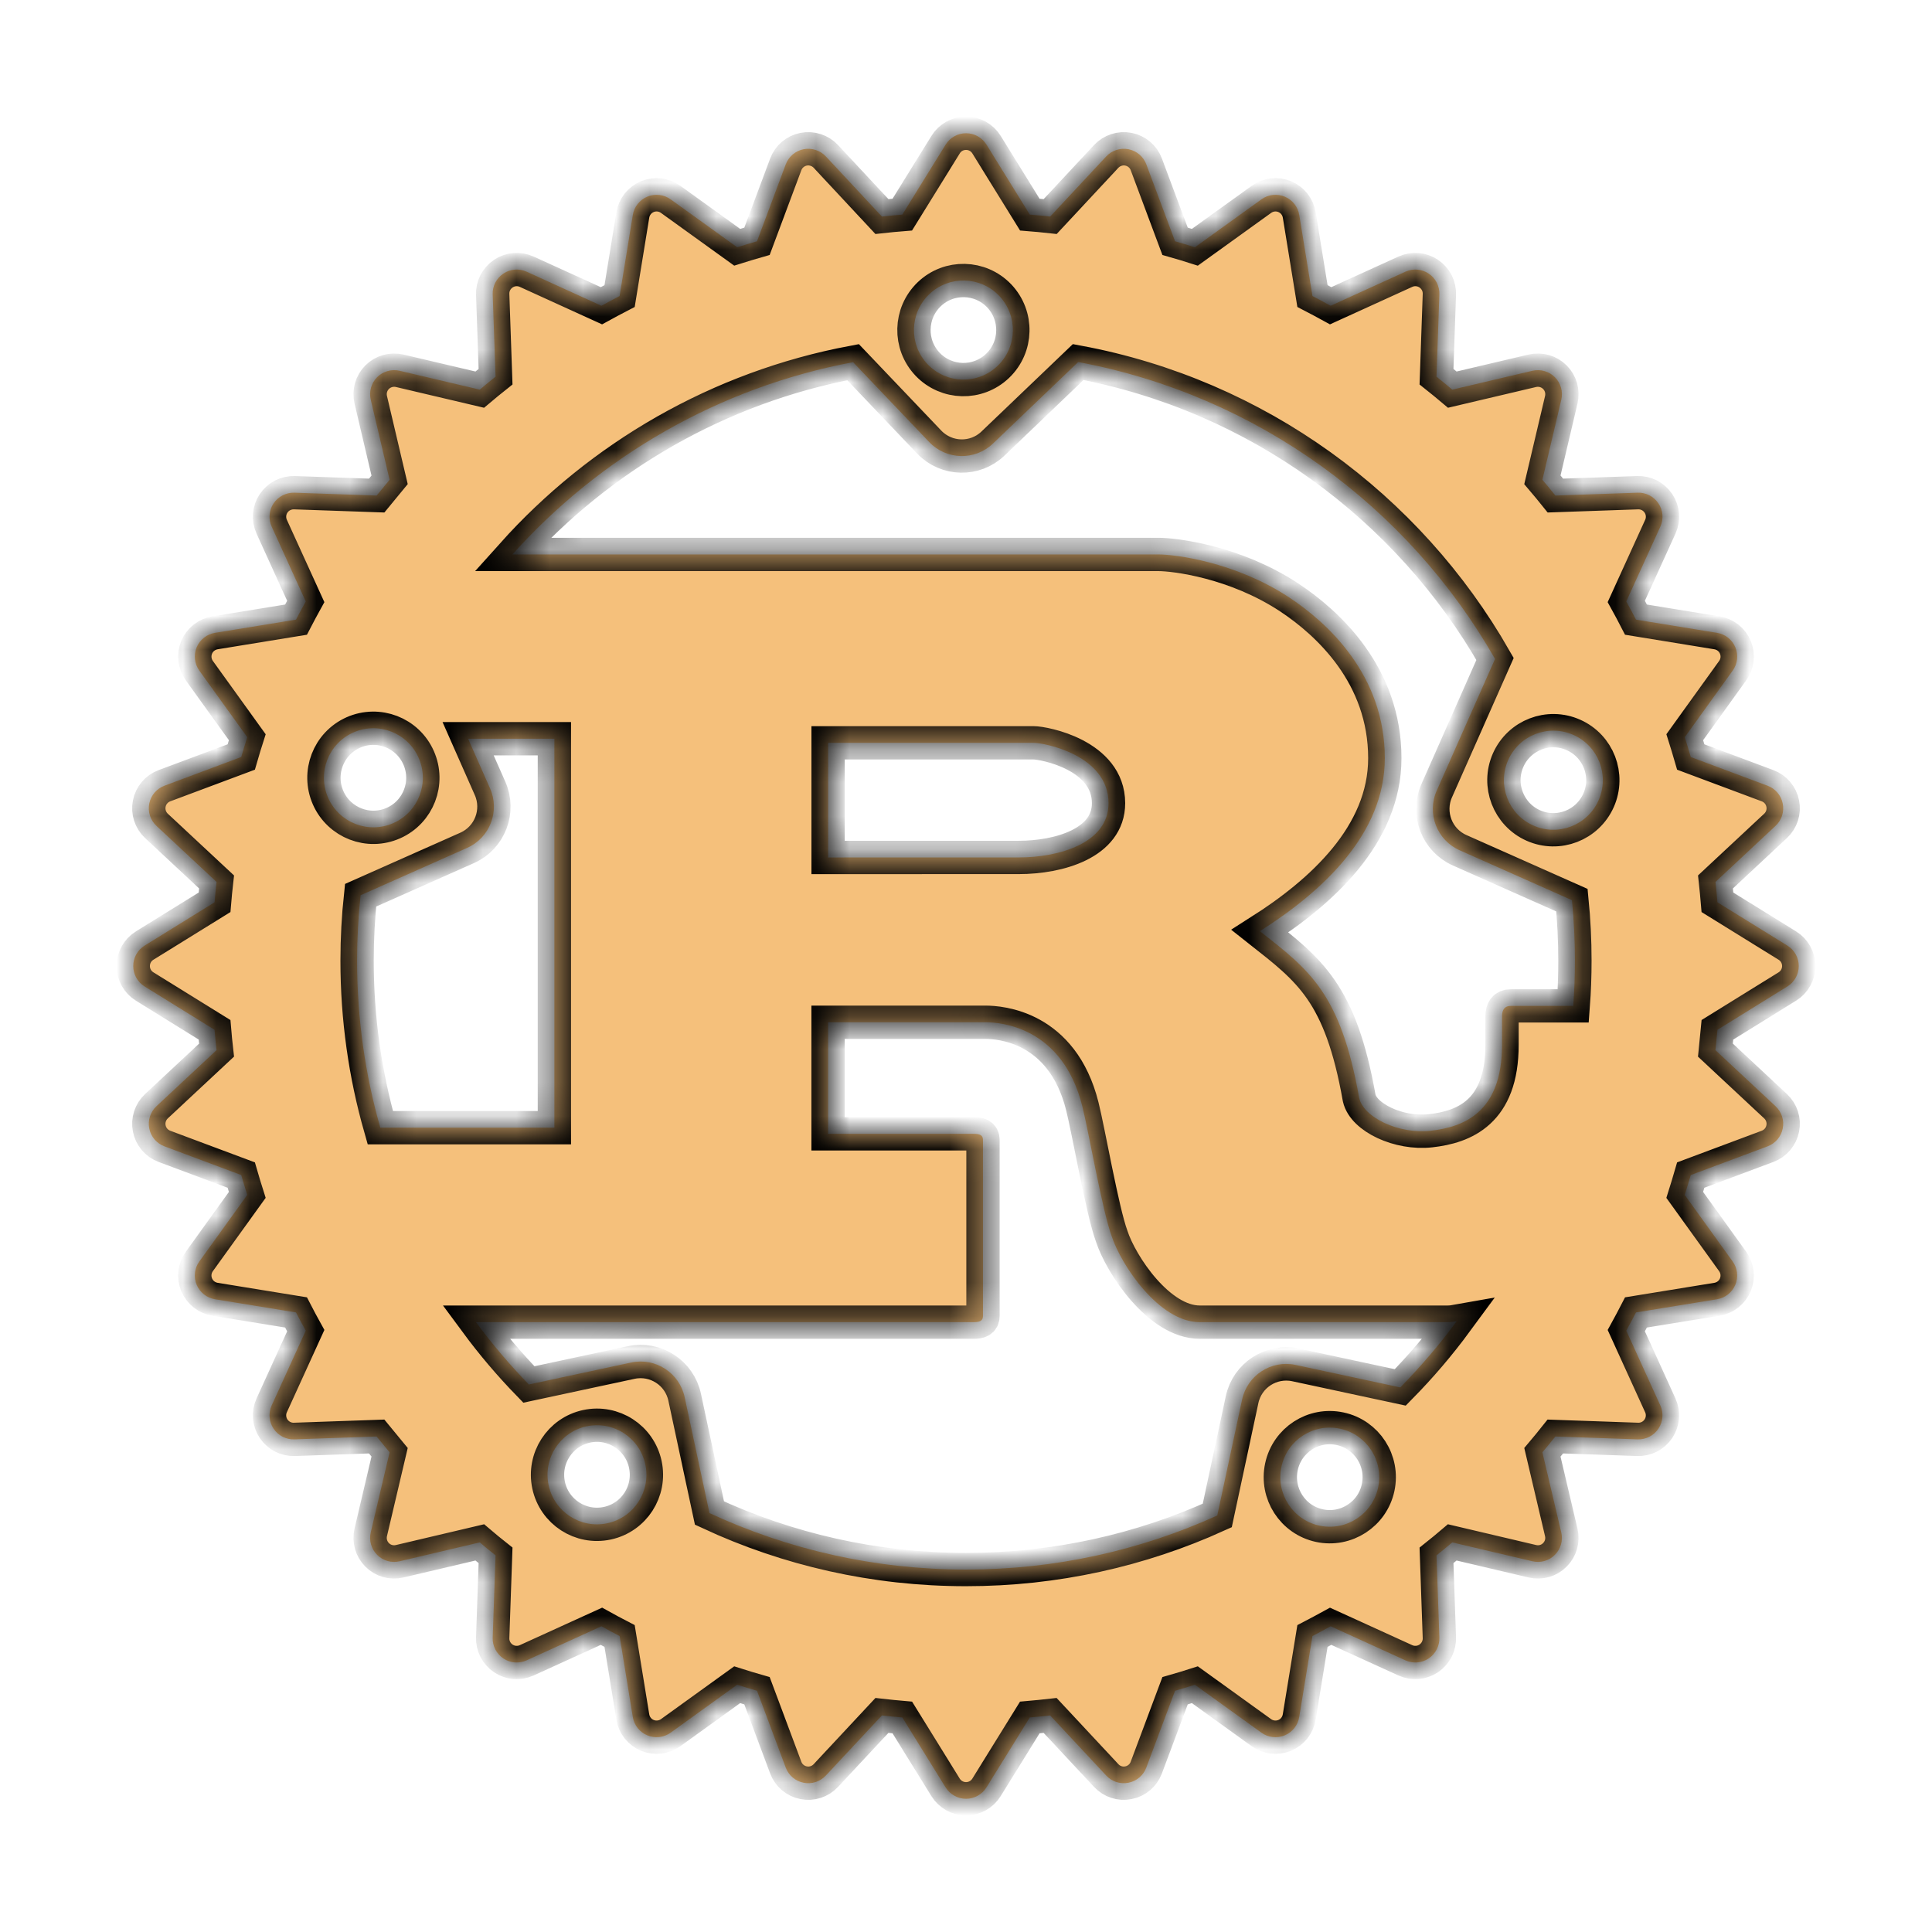 <svg width="58" height="58" viewBox="0 0 58 58" fill="none" xmlns="http://www.w3.org/2000/svg">
<g filter="url(#filter0_d_2118_6723)">
<mask id="path-1-inside-1_2118_6723" fill="white">
<path d="M53.658 24.387L51.559 23.088C51.542 22.883 51.522 22.679 51.5 22.476L53.303 20.794C53.487 20.623 53.569 20.369 53.519 20.124C53.471 19.878 53.299 19.676 53.064 19.588L50.758 18.726C50.7 18.526 50.64 18.328 50.578 18.131L52.016 16.133C52.163 15.93 52.193 15.666 52.097 15.434C52.002 15.203 51.793 15.038 51.546 14.998L49.114 14.602C49.02 14.418 48.921 14.236 48.822 14.056L49.844 11.813C49.949 11.585 49.927 11.319 49.788 11.112C49.648 10.903 49.413 10.782 49.162 10.791L46.694 10.877C46.566 10.718 46.436 10.559 46.304 10.404L46.871 8C46.928 7.756 46.856 7.501 46.678 7.323C46.502 7.147 46.246 7.074 46.002 7.131L43.599 7.697C43.443 7.566 43.285 7.435 43.125 7.308L43.211 4.84C43.221 4.59 43.099 4.353 42.891 4.214C42.682 4.074 42.418 4.053 42.19 4.157L39.947 5.179C39.766 5.08 39.585 4.982 39.401 4.887L39.005 2.455C38.965 2.208 38.8 1.999 38.568 1.903C38.337 1.807 38.073 1.838 37.87 1.984L35.871 3.423C35.674 3.36 35.476 3.3 35.276 3.243L34.414 0.936C34.327 0.701 34.124 0.529 33.878 0.48C33.632 0.432 33.38 0.514 33.209 0.696L31.527 2.501C31.324 2.479 31.119 2.458 30.915 2.442L29.616 0.342C29.484 0.129 29.252 0 29.001 0C28.751 0 28.518 0.129 28.388 0.342L27.088 2.442C26.884 2.458 26.679 2.479 26.476 2.501L24.793 0.696C24.623 0.514 24.369 0.432 24.124 0.48C23.878 0.529 23.676 0.701 23.588 0.936L22.726 3.243C22.526 3.3 22.329 3.361 22.131 3.423L20.133 1.984C19.93 1.838 19.665 1.807 19.434 1.903C19.203 1.999 19.037 2.208 18.997 2.455L18.601 4.887C18.417 4.982 18.236 5.08 18.055 5.179L15.812 4.157C15.584 4.053 15.319 4.074 15.111 4.214C14.903 4.353 14.781 4.59 14.791 4.84L14.877 7.308C14.717 7.435 14.559 7.566 14.403 7.697L11.999 7.131C11.755 7.074 11.499 7.147 11.322 7.323C11.145 7.501 11.073 7.756 11.13 8L11.696 10.404C11.565 10.56 11.435 10.718 11.307 10.877L8.839 10.791C8.59 10.784 8.352 10.903 8.213 11.112C8.074 11.319 8.053 11.585 8.157 11.813L9.179 14.056C9.08 14.236 8.981 14.418 8.886 14.602L6.455 14.998C6.208 15.038 5.999 15.203 5.903 15.434C5.808 15.666 5.839 15.93 5.984 16.133L7.423 18.131C7.36 18.328 7.3 18.526 7.242 18.726L4.936 19.588C4.702 19.676 4.529 19.878 4.481 20.124C4.432 20.37 4.514 20.623 4.697 20.794L6.501 22.476C6.478 22.679 6.458 22.884 6.441 23.088L4.342 24.387C4.129 24.518 4 24.751 4 25.001C4 25.252 4.129 25.484 4.342 25.615L6.441 26.915C6.458 27.119 6.478 27.323 6.501 27.526L4.697 29.209C4.514 29.38 4.432 29.633 4.481 29.878C4.529 30.124 4.702 30.326 4.936 30.414L7.242 31.276C7.3 31.476 7.36 31.674 7.423 31.872L5.984 33.87C5.838 34.073 5.807 34.337 5.903 34.568C5.999 34.8 6.208 34.965 6.455 35.005L8.886 35.4C8.981 35.585 9.079 35.766 9.179 35.947L8.157 38.189C8.052 38.417 8.074 38.682 8.213 38.891C8.353 39.099 8.59 39.221 8.839 39.211L11.306 39.125C11.435 39.285 11.564 39.442 11.696 39.599L11.13 42.003C11.073 42.247 11.145 42.501 11.322 42.678C11.499 42.857 11.755 42.928 11.999 42.87L14.403 42.304C14.559 42.437 14.717 42.566 14.877 42.693L14.791 45.162C14.781 45.411 14.903 45.648 15.111 45.788C15.319 45.927 15.584 45.948 15.812 45.844L18.055 44.822C18.235 44.922 18.417 45.02 18.601 45.115L18.997 47.545C19.037 47.793 19.203 48.002 19.434 48.097C19.664 48.193 19.93 48.162 20.133 48.017L22.13 46.577C22.328 46.64 22.526 46.701 22.726 46.758L23.588 49.064C23.675 49.298 23.878 49.471 24.124 49.519C24.369 49.569 24.622 49.486 24.793 49.303L26.476 47.499C26.679 47.522 26.883 47.542 27.088 47.56L28.387 49.659C28.518 49.87 28.751 50.001 29.001 50.001C29.251 50.001 29.484 49.871 29.615 49.659L30.915 47.56C31.119 47.542 31.323 47.522 31.526 47.499L33.209 49.303C33.379 49.486 33.632 49.569 33.877 49.519C34.123 49.471 34.326 49.298 34.413 49.064L35.276 46.758C35.475 46.701 35.674 46.64 35.871 46.577L37.869 48.017C38.072 48.162 38.337 48.193 38.568 48.097C38.799 48.002 38.964 47.792 39.004 47.545L39.401 45.115C39.584 45.02 39.766 44.921 39.947 44.822L42.189 45.844C42.417 45.948 42.682 45.927 42.89 45.788C43.098 45.648 43.22 45.412 43.211 45.162L43.125 42.693C43.284 42.566 43.442 42.437 43.598 42.304L46.002 42.87C46.246 42.928 46.502 42.857 46.678 42.678C46.856 42.501 46.928 42.247 46.87 42.003L46.304 39.599C46.436 39.442 46.566 39.285 46.693 39.125L49.161 39.211C49.41 39.221 49.648 39.099 49.787 38.891C49.926 38.682 49.948 38.417 49.843 38.189L48.822 35.947C48.921 35.766 49.019 35.585 49.114 35.4L51.545 35.005C51.793 34.965 52.001 34.8 52.097 34.568C52.192 34.337 52.162 34.073 52.016 33.87L50.577 31.872C50.639 31.674 50.7 31.476 50.758 31.276L53.064 30.414C53.298 30.326 53.471 30.124 53.519 29.878C53.569 29.632 53.486 29.38 53.303 29.209L51.499 27.526C51.521 27.323 51.541 27.119 51.559 26.915L53.658 25.615C53.87 25.484 54 25.252 54 25.001C54 24.751 53.871 24.518 53.658 24.387ZM39.609 41.8C38.808 41.627 38.298 40.837 38.47 40.033C38.641 39.23 39.431 38.719 40.232 38.892C41.034 39.064 41.544 39.855 41.372 40.658C41.2 41.46 40.41 41.972 39.609 41.8ZM38.896 36.976C38.165 36.82 37.445 37.285 37.288 38.018L36.543 41.496C34.243 42.539 31.69 43.119 29 43.119C26.249 43.119 23.64 42.511 21.299 41.423L20.554 37.945C20.397 37.213 19.678 36.747 18.947 36.904L15.877 37.563C15.307 36.976 14.776 36.352 14.289 35.692H29.228C29.398 35.692 29.51 35.661 29.51 35.507V30.223C29.51 30.069 29.398 30.038 29.228 30.038H24.859V26.689H29.585C30.016 26.689 31.891 26.812 32.491 29.209C32.678 29.946 33.091 32.343 33.373 33.111C33.654 33.972 34.797 35.692 36.016 35.692H43.46C43.545 35.692 43.635 35.682 43.73 35.665C43.214 36.367 42.647 37.031 42.037 37.651L38.896 36.976ZM18.234 41.728C17.432 41.901 16.643 41.39 16.47 40.587C16.299 39.782 16.809 38.992 17.61 38.819C18.412 38.648 19.201 39.159 19.373 39.962C19.545 40.765 19.035 41.556 18.234 41.728ZM12.566 18.747C12.899 19.498 12.561 20.377 11.811 20.709C11.062 21.042 10.185 20.703 9.852 19.952C9.52 19.201 9.858 18.323 10.607 17.99C11.357 17.658 12.234 17.996 12.566 18.747ZM10.825 22.876L14.023 21.455C14.706 21.151 15.015 20.351 14.711 19.666L14.053 18.177H16.643V29.854H11.417C10.963 28.26 10.72 26.578 10.72 24.84C10.72 24.176 10.756 23.52 10.825 22.876ZM24.86 21.742V18.3H31.029C31.348 18.3 33.279 18.668 33.279 20.113C33.279 21.311 31.798 21.741 30.58 21.741L24.86 21.742ZM47.28 24.84C47.28 25.297 47.264 25.749 47.23 26.197H45.355C45.167 26.197 45.092 26.32 45.092 26.504V27.366C45.092 29.393 43.948 29.834 42.947 29.946C41.992 30.054 40.935 29.547 40.804 28.963C40.242 25.798 39.304 25.122 37.823 23.954C39.661 22.787 41.573 21.065 41.573 18.761C41.573 16.272 39.867 14.705 38.704 13.936C37.073 12.861 35.267 12.645 34.779 12.645H15.383C18.013 9.71 21.578 7.63 25.61 6.873L27.896 9.272C28.413 9.813 29.269 9.833 29.81 9.316L32.368 6.869C37.728 7.867 42.267 11.204 44.882 15.782L43.131 19.737C42.828 20.422 43.137 21.223 43.82 21.526L47.191 23.024C47.25 23.622 47.28 24.227 47.28 24.84ZM27.897 4.833C28.489 4.266 29.429 4.288 29.996 4.881C30.562 5.476 30.541 6.417 29.947 6.984C29.355 7.551 28.415 7.529 27.848 6.935C27.282 6.341 27.304 5.401 27.897 4.833ZM45.276 18.819C45.608 18.069 46.486 17.73 47.235 18.063C47.985 18.395 48.323 19.274 47.99 20.025C47.658 20.776 46.781 21.115 46.031 20.782C45.283 20.449 44.944 19.571 45.276 18.819Z"/>
</mask>
<path d="M53.658 24.387L51.559 23.088C51.542 22.883 51.522 22.679 51.5 22.476L53.303 20.794C53.487 20.623 53.569 20.369 53.519 20.124C53.471 19.878 53.299 19.676 53.064 19.588L50.758 18.726C50.7 18.526 50.64 18.328 50.578 18.131L52.016 16.133C52.163 15.93 52.193 15.666 52.097 15.434C52.002 15.203 51.793 15.038 51.546 14.998L49.114 14.602C49.02 14.418 48.921 14.236 48.822 14.056L49.844 11.813C49.949 11.585 49.927 11.319 49.788 11.112C49.648 10.903 49.413 10.782 49.162 10.791L46.694 10.877C46.566 10.718 46.436 10.559 46.304 10.404L46.871 8C46.928 7.756 46.856 7.501 46.678 7.323C46.502 7.147 46.246 7.074 46.002 7.131L43.599 7.697C43.443 7.566 43.285 7.435 43.125 7.308L43.211 4.84C43.221 4.59 43.099 4.353 42.891 4.214C42.682 4.074 42.418 4.053 42.19 4.157L39.947 5.179C39.766 5.08 39.585 4.982 39.401 4.887L39.005 2.455C38.965 2.208 38.8 1.999 38.568 1.903C38.337 1.807 38.073 1.838 37.87 1.984L35.871 3.423C35.674 3.36 35.476 3.3 35.276 3.243L34.414 0.936C34.327 0.701 34.124 0.529 33.878 0.48C33.632 0.432 33.38 0.514 33.209 0.696L31.527 2.501C31.324 2.479 31.119 2.458 30.915 2.442L29.616 0.342C29.484 0.129 29.252 0 29.001 0C28.751 0 28.518 0.129 28.388 0.342L27.088 2.442C26.884 2.458 26.679 2.479 26.476 2.501L24.793 0.696C24.623 0.514 24.369 0.432 24.124 0.48C23.878 0.529 23.676 0.701 23.588 0.936L22.726 3.243C22.526 3.3 22.329 3.361 22.131 3.423L20.133 1.984C19.93 1.838 19.665 1.807 19.434 1.903C19.203 1.999 19.037 2.208 18.997 2.455L18.601 4.887C18.417 4.982 18.236 5.08 18.055 5.179L15.812 4.157C15.584 4.053 15.319 4.074 15.111 4.214C14.903 4.353 14.781 4.59 14.791 4.84L14.877 7.308C14.717 7.435 14.559 7.566 14.403 7.697L11.999 7.131C11.755 7.074 11.499 7.147 11.322 7.323C11.145 7.501 11.073 7.756 11.13 8L11.696 10.404C11.565 10.56 11.435 10.718 11.307 10.877L8.839 10.791C8.59 10.784 8.352 10.903 8.213 11.112C8.074 11.319 8.053 11.585 8.157 11.813L9.179 14.056C9.08 14.236 8.981 14.418 8.886 14.602L6.455 14.998C6.208 15.038 5.999 15.203 5.903 15.434C5.808 15.666 5.839 15.93 5.984 16.133L7.423 18.131C7.36 18.328 7.3 18.526 7.242 18.726L4.936 19.588C4.702 19.676 4.529 19.878 4.481 20.124C4.432 20.37 4.514 20.623 4.697 20.794L6.501 22.476C6.478 22.679 6.458 22.884 6.441 23.088L4.342 24.387C4.129 24.518 4 24.751 4 25.001C4 25.252 4.129 25.484 4.342 25.615L6.441 26.915C6.458 27.119 6.478 27.323 6.501 27.526L4.697 29.209C4.514 29.38 4.432 29.633 4.481 29.878C4.529 30.124 4.702 30.326 4.936 30.414L7.242 31.276C7.3 31.476 7.36 31.674 7.423 31.872L5.984 33.87C5.838 34.073 5.807 34.337 5.903 34.568C5.999 34.8 6.208 34.965 6.455 35.005L8.886 35.4C8.981 35.585 9.079 35.766 9.179 35.947L8.157 38.189C8.052 38.417 8.074 38.682 8.213 38.891C8.353 39.099 8.59 39.221 8.839 39.211L11.306 39.125C11.435 39.285 11.564 39.442 11.696 39.599L11.13 42.003C11.073 42.247 11.145 42.501 11.322 42.678C11.499 42.857 11.755 42.928 11.999 42.87L14.403 42.304C14.559 42.437 14.717 42.566 14.877 42.693L14.791 45.162C14.781 45.411 14.903 45.648 15.111 45.788C15.319 45.927 15.584 45.948 15.812 45.844L18.055 44.822C18.235 44.922 18.417 45.02 18.601 45.115L18.997 47.545C19.037 47.793 19.203 48.002 19.434 48.097C19.664 48.193 19.93 48.162 20.133 48.017L22.13 46.577C22.328 46.64 22.526 46.701 22.726 46.758L23.588 49.064C23.675 49.298 23.878 49.471 24.124 49.519C24.369 49.569 24.622 49.486 24.793 49.303L26.476 47.499C26.679 47.522 26.883 47.542 27.088 47.56L28.387 49.659C28.518 49.87 28.751 50.001 29.001 50.001C29.251 50.001 29.484 49.871 29.615 49.659L30.915 47.56C31.119 47.542 31.323 47.522 31.526 47.499L33.209 49.303C33.379 49.486 33.632 49.569 33.877 49.519C34.123 49.471 34.326 49.298 34.413 49.064L35.276 46.758C35.475 46.701 35.674 46.64 35.871 46.577L37.869 48.017C38.072 48.162 38.337 48.193 38.568 48.097C38.799 48.002 38.964 47.792 39.004 47.545L39.401 45.115C39.584 45.02 39.766 44.921 39.947 44.822L42.189 45.844C42.417 45.948 42.682 45.927 42.89 45.788C43.098 45.648 43.22 45.412 43.211 45.162L43.125 42.693C43.284 42.566 43.442 42.437 43.598 42.304L46.002 42.87C46.246 42.928 46.502 42.857 46.678 42.678C46.856 42.501 46.928 42.247 46.87 42.003L46.304 39.599C46.436 39.442 46.566 39.285 46.693 39.125L49.161 39.211C49.41 39.221 49.648 39.099 49.787 38.891C49.926 38.682 49.948 38.417 49.843 38.189L48.822 35.947C48.921 35.766 49.019 35.585 49.114 35.4L51.545 35.005C51.793 34.965 52.001 34.8 52.097 34.568C52.192 34.337 52.162 34.073 52.016 33.87L50.577 31.872C50.639 31.674 50.7 31.476 50.758 31.276L53.064 30.414C53.298 30.326 53.471 30.124 53.519 29.878C53.569 29.632 53.486 29.38 53.303 29.209L51.499 27.526C51.521 27.323 51.541 27.119 51.559 26.915L53.658 25.615C53.87 25.484 54 25.252 54 25.001C54 24.751 53.871 24.518 53.658 24.387ZM39.609 41.8C38.808 41.627 38.298 40.837 38.47 40.033C38.641 39.23 39.431 38.719 40.232 38.892C41.034 39.064 41.544 39.855 41.372 40.658C41.2 41.46 40.41 41.972 39.609 41.8ZM38.896 36.976C38.165 36.82 37.445 37.285 37.288 38.018L36.543 41.496C34.243 42.539 31.69 43.119 29 43.119C26.249 43.119 23.64 42.511 21.299 41.423L20.554 37.945C20.397 37.213 19.678 36.747 18.947 36.904L15.877 37.563C15.307 36.976 14.776 36.352 14.289 35.692H29.228C29.398 35.692 29.51 35.661 29.51 35.507V30.223C29.51 30.069 29.398 30.038 29.228 30.038H24.859V26.689H29.585C30.016 26.689 31.891 26.812 32.491 29.209C32.678 29.946 33.091 32.343 33.373 33.111C33.654 33.972 34.797 35.692 36.016 35.692H43.46C43.545 35.692 43.635 35.682 43.73 35.665C43.214 36.367 42.647 37.031 42.037 37.651L38.896 36.976ZM18.234 41.728C17.432 41.901 16.643 41.39 16.47 40.587C16.299 39.782 16.809 38.992 17.61 38.819C18.412 38.648 19.201 39.159 19.373 39.962C19.545 40.765 19.035 41.556 18.234 41.728ZM12.566 18.747C12.899 19.498 12.561 20.377 11.811 20.709C11.062 21.042 10.185 20.703 9.852 19.952C9.52 19.201 9.858 18.323 10.607 17.99C11.357 17.658 12.234 17.996 12.566 18.747ZM10.825 22.876L14.023 21.455C14.706 21.151 15.015 20.351 14.711 19.666L14.053 18.177H16.643V29.854H11.417C10.963 28.26 10.72 26.578 10.72 24.84C10.72 24.176 10.756 23.52 10.825 22.876ZM24.86 21.742V18.3H31.029C31.348 18.3 33.279 18.668 33.279 20.113C33.279 21.311 31.798 21.741 30.58 21.741L24.86 21.742ZM47.28 24.84C47.28 25.297 47.264 25.749 47.23 26.197H45.355C45.167 26.197 45.092 26.32 45.092 26.504V27.366C45.092 29.393 43.948 29.834 42.947 29.946C41.992 30.054 40.935 29.547 40.804 28.963C40.242 25.798 39.304 25.122 37.823 23.954C39.661 22.787 41.573 21.065 41.573 18.761C41.573 16.272 39.867 14.705 38.704 13.936C37.073 12.861 35.267 12.645 34.779 12.645H15.383C18.013 9.71 21.578 7.63 25.61 6.873L27.896 9.272C28.413 9.813 29.269 9.833 29.81 9.316L32.368 6.869C37.728 7.867 42.267 11.204 44.882 15.782L43.131 19.737C42.828 20.422 43.137 21.223 43.82 21.526L47.191 23.024C47.25 23.622 47.28 24.227 47.28 24.84ZM27.897 4.833C28.489 4.266 29.429 4.288 29.996 4.881C30.562 5.476 30.541 6.417 29.947 6.984C29.355 7.551 28.415 7.529 27.848 6.935C27.282 6.341 27.304 5.401 27.897 4.833ZM45.276 18.819C45.608 18.069 46.486 17.73 47.235 18.063C47.985 18.395 48.323 19.274 47.99 20.025C47.658 20.776 46.781 21.115 46.031 20.782C45.283 20.449 44.944 19.571 45.276 18.819Z" fill="#F5C07B"/>
<path d="M53.658 24.387L51.559 23.088C51.542 22.883 51.522 22.679 51.5 22.476L53.303 20.794C53.487 20.623 53.569 20.369 53.519 20.124C53.471 19.878 53.299 19.676 53.064 19.588L50.758 18.726C50.7 18.526 50.64 18.328 50.578 18.131L52.016 16.133C52.163 15.93 52.193 15.666 52.097 15.434C52.002 15.203 51.793 15.038 51.546 14.998L49.114 14.602C49.02 14.418 48.921 14.236 48.822 14.056L49.844 11.813C49.949 11.585 49.927 11.319 49.788 11.112C49.648 10.903 49.413 10.782 49.162 10.791L46.694 10.877C46.566 10.718 46.436 10.559 46.304 10.404L46.871 8C46.928 7.756 46.856 7.501 46.678 7.323C46.502 7.147 46.246 7.074 46.002 7.131L43.599 7.697C43.443 7.566 43.285 7.435 43.125 7.308L43.211 4.84C43.221 4.59 43.099 4.353 42.891 4.214C42.682 4.074 42.418 4.053 42.19 4.157L39.947 5.179C39.766 5.08 39.585 4.982 39.401 4.887L39.005 2.455C38.965 2.208 38.8 1.999 38.568 1.903C38.337 1.807 38.073 1.838 37.87 1.984L35.871 3.423C35.674 3.36 35.476 3.3 35.276 3.243L34.414 0.936C34.327 0.701 34.124 0.529 33.878 0.48C33.632 0.432 33.38 0.514 33.209 0.696L31.527 2.501C31.324 2.479 31.119 2.458 30.915 2.442L29.616 0.342C29.484 0.129 29.252 0 29.001 0C28.751 0 28.518 0.129 28.388 0.342L27.088 2.442C26.884 2.458 26.679 2.479 26.476 2.501L24.793 0.696C24.623 0.514 24.369 0.432 24.124 0.48C23.878 0.529 23.676 0.701 23.588 0.936L22.726 3.243C22.526 3.3 22.329 3.361 22.131 3.423L20.133 1.984C19.93 1.838 19.665 1.807 19.434 1.903C19.203 1.999 19.037 2.208 18.997 2.455L18.601 4.887C18.417 4.982 18.236 5.08 18.055 5.179L15.812 4.157C15.584 4.053 15.319 4.074 15.111 4.214C14.903 4.353 14.781 4.59 14.791 4.84L14.877 7.308C14.717 7.435 14.559 7.566 14.403 7.697L11.999 7.131C11.755 7.074 11.499 7.147 11.322 7.323C11.145 7.501 11.073 7.756 11.13 8L11.696 10.404C11.565 10.56 11.435 10.718 11.307 10.877L8.839 10.791C8.59 10.784 8.352 10.903 8.213 11.112C8.074 11.319 8.053 11.585 8.157 11.813L9.179 14.056C9.08 14.236 8.981 14.418 8.886 14.602L6.455 14.998C6.208 15.038 5.999 15.203 5.903 15.434C5.808 15.666 5.839 15.93 5.984 16.133L7.423 18.131C7.36 18.328 7.3 18.526 7.242 18.726L4.936 19.588C4.702 19.676 4.529 19.878 4.481 20.124C4.432 20.37 4.514 20.623 4.697 20.794L6.501 22.476C6.478 22.679 6.458 22.884 6.441 23.088L4.342 24.387C4.129 24.518 4 24.751 4 25.001C4 25.252 4.129 25.484 4.342 25.615L6.441 26.915C6.458 27.119 6.478 27.323 6.501 27.526L4.697 29.209C4.514 29.38 4.432 29.633 4.481 29.878C4.529 30.124 4.702 30.326 4.936 30.414L7.242 31.276C7.3 31.476 7.36 31.674 7.423 31.872L5.984 33.87C5.838 34.073 5.807 34.337 5.903 34.568C5.999 34.8 6.208 34.965 6.455 35.005L8.886 35.4C8.981 35.585 9.079 35.766 9.179 35.947L8.157 38.189C8.052 38.417 8.074 38.682 8.213 38.891C8.353 39.099 8.59 39.221 8.839 39.211L11.306 39.125C11.435 39.285 11.564 39.442 11.696 39.599L11.13 42.003C11.073 42.247 11.145 42.501 11.322 42.678C11.499 42.857 11.755 42.928 11.999 42.87L14.403 42.304C14.559 42.437 14.717 42.566 14.877 42.693L14.791 45.162C14.781 45.411 14.903 45.648 15.111 45.788C15.319 45.927 15.584 45.948 15.812 45.844L18.055 44.822C18.235 44.922 18.417 45.02 18.601 45.115L18.997 47.545C19.037 47.793 19.203 48.002 19.434 48.097C19.664 48.193 19.93 48.162 20.133 48.017L22.13 46.577C22.328 46.64 22.526 46.701 22.726 46.758L23.588 49.064C23.675 49.298 23.878 49.471 24.124 49.519C24.369 49.569 24.622 49.486 24.793 49.303L26.476 47.499C26.679 47.522 26.883 47.542 27.088 47.56L28.387 49.659C28.518 49.87 28.751 50.001 29.001 50.001C29.251 50.001 29.484 49.871 29.615 49.659L30.915 47.56C31.119 47.542 31.323 47.522 31.526 47.499L33.209 49.303C33.379 49.486 33.632 49.569 33.877 49.519C34.123 49.471 34.326 49.298 34.413 49.064L35.276 46.758C35.475 46.701 35.674 46.64 35.871 46.577L37.869 48.017C38.072 48.162 38.337 48.193 38.568 48.097C38.799 48.002 38.964 47.792 39.004 47.545L39.401 45.115C39.584 45.02 39.766 44.921 39.947 44.822L42.189 45.844C42.417 45.948 42.682 45.927 42.89 45.788C43.098 45.648 43.22 45.412 43.211 45.162L43.125 42.693C43.284 42.566 43.442 42.437 43.598 42.304L46.002 42.87C46.246 42.928 46.502 42.857 46.678 42.678C46.856 42.501 46.928 42.247 46.87 42.003L46.304 39.599C46.436 39.442 46.566 39.285 46.693 39.125L49.161 39.211C49.41 39.221 49.648 39.099 49.787 38.891C49.926 38.682 49.948 38.417 49.843 38.189L48.822 35.947C48.921 35.766 49.019 35.585 49.114 35.4L51.545 35.005C51.793 34.965 52.001 34.8 52.097 34.568C52.192 34.337 52.162 34.073 52.016 33.87L50.577 31.872C50.639 31.674 50.7 31.476 50.758 31.276L53.064 30.414C53.298 30.326 53.471 30.124 53.519 29.878C53.569 29.632 53.486 29.38 53.303 29.209L51.499 27.526C51.521 27.323 51.541 27.119 51.559 26.915L53.658 25.615C53.87 25.484 54 25.252 54 25.001C54 24.751 53.871 24.518 53.658 24.387ZM39.609 41.8C38.808 41.627 38.298 40.837 38.47 40.033C38.641 39.23 39.431 38.719 40.232 38.892C41.034 39.064 41.544 39.855 41.372 40.658C41.2 41.46 40.41 41.972 39.609 41.8ZM38.896 36.976C38.165 36.82 37.445 37.285 37.288 38.018L36.543 41.496C34.243 42.539 31.69 43.119 29 43.119C26.249 43.119 23.64 42.511 21.299 41.423L20.554 37.945C20.397 37.213 19.678 36.747 18.947 36.904L15.877 37.563C15.307 36.976 14.776 36.352 14.289 35.692H29.228C29.398 35.692 29.51 35.661 29.51 35.507V30.223C29.51 30.069 29.398 30.038 29.228 30.038H24.859V26.689H29.585C30.016 26.689 31.891 26.812 32.491 29.209C32.678 29.946 33.091 32.343 33.373 33.111C33.654 33.972 34.797 35.692 36.016 35.692H43.46C43.545 35.692 43.635 35.682 43.73 35.665C43.214 36.367 42.647 37.031 42.037 37.651L38.896 36.976ZM18.234 41.728C17.432 41.901 16.643 41.39 16.47 40.587C16.299 39.782 16.809 38.992 17.61 38.819C18.412 38.648 19.201 39.159 19.373 39.962C19.545 40.765 19.035 41.556 18.234 41.728ZM12.566 18.747C12.899 19.498 12.561 20.377 11.811 20.709C11.062 21.042 10.185 20.703 9.852 19.952C9.52 19.201 9.858 18.323 10.607 17.99C11.357 17.658 12.234 17.996 12.566 18.747ZM10.825 22.876L14.023 21.455C14.706 21.151 15.015 20.351 14.711 19.666L14.053 18.177H16.643V29.854H11.417C10.963 28.26 10.72 26.578 10.72 24.84C10.72 24.176 10.756 23.52 10.825 22.876ZM24.86 21.742V18.3H31.029C31.348 18.3 33.279 18.668 33.279 20.113C33.279 21.311 31.798 21.741 30.58 21.741L24.86 21.742ZM47.28 24.84C47.28 25.297 47.264 25.749 47.23 26.197H45.355C45.167 26.197 45.092 26.32 45.092 26.504V27.366C45.092 29.393 43.948 29.834 42.947 29.946C41.992 30.054 40.935 29.547 40.804 28.963C40.242 25.798 39.304 25.122 37.823 23.954C39.661 22.787 41.573 21.065 41.573 18.761C41.573 16.272 39.867 14.705 38.704 13.936C37.073 12.861 35.267 12.645 34.779 12.645H15.383C18.013 9.71 21.578 7.63 25.61 6.873L27.896 9.272C28.413 9.813 29.269 9.833 29.81 9.316L32.368 6.869C37.728 7.867 42.267 11.204 44.882 15.782L43.131 19.737C42.828 20.422 43.137 21.223 43.82 21.526L47.191 23.024C47.25 23.622 47.28 24.227 47.28 24.84ZM27.897 4.833C28.489 4.266 29.429 4.288 29.996 4.881C30.562 5.476 30.541 6.417 29.947 6.984C29.355 7.551 28.415 7.529 27.848 6.935C27.282 6.341 27.304 5.401 27.897 4.833ZM45.276 18.819C45.608 18.069 46.486 17.73 47.235 18.063C47.985 18.395 48.323 19.274 47.99 20.025C47.658 20.776 46.781 21.115 46.031 20.782C45.283 20.449 44.944 19.571 45.276 18.819Z" stroke="black" mask="url(#path-1-inside-1_2118_6723)"/>
</g>
<defs>
<filter id="filter0_d_2118_6723" x="0" y="0" width="58" height="58.001" filterUnits="userSpaceOnUse" color-interpolation-filters="sRGB">
<feFlood flood-opacity="0" result="BackgroundImageFix"/>
<feColorMatrix in="SourceAlpha" type="matrix" values="0 0 0 0 0 0 0 0 0 0 0 0 0 0 0 0 0 0 127 0" result="hardAlpha"/>
<feOffset dy="4"/>
<feGaussianBlur stdDeviation="2"/>
<feComposite in2="hardAlpha" operator="out"/>
<feColorMatrix type="matrix" values="0 0 0 0 0 0 0 0 0 0 0 0 0 0 0 0 0 0 0.25 0"/>
<feBlend mode="normal" in2="BackgroundImageFix" result="effect1_dropShadow_2118_6723"/>
<feBlend mode="normal" in="SourceGraphic" in2="effect1_dropShadow_2118_6723" result="shape"/>
</filter>
</defs>
</svg>
